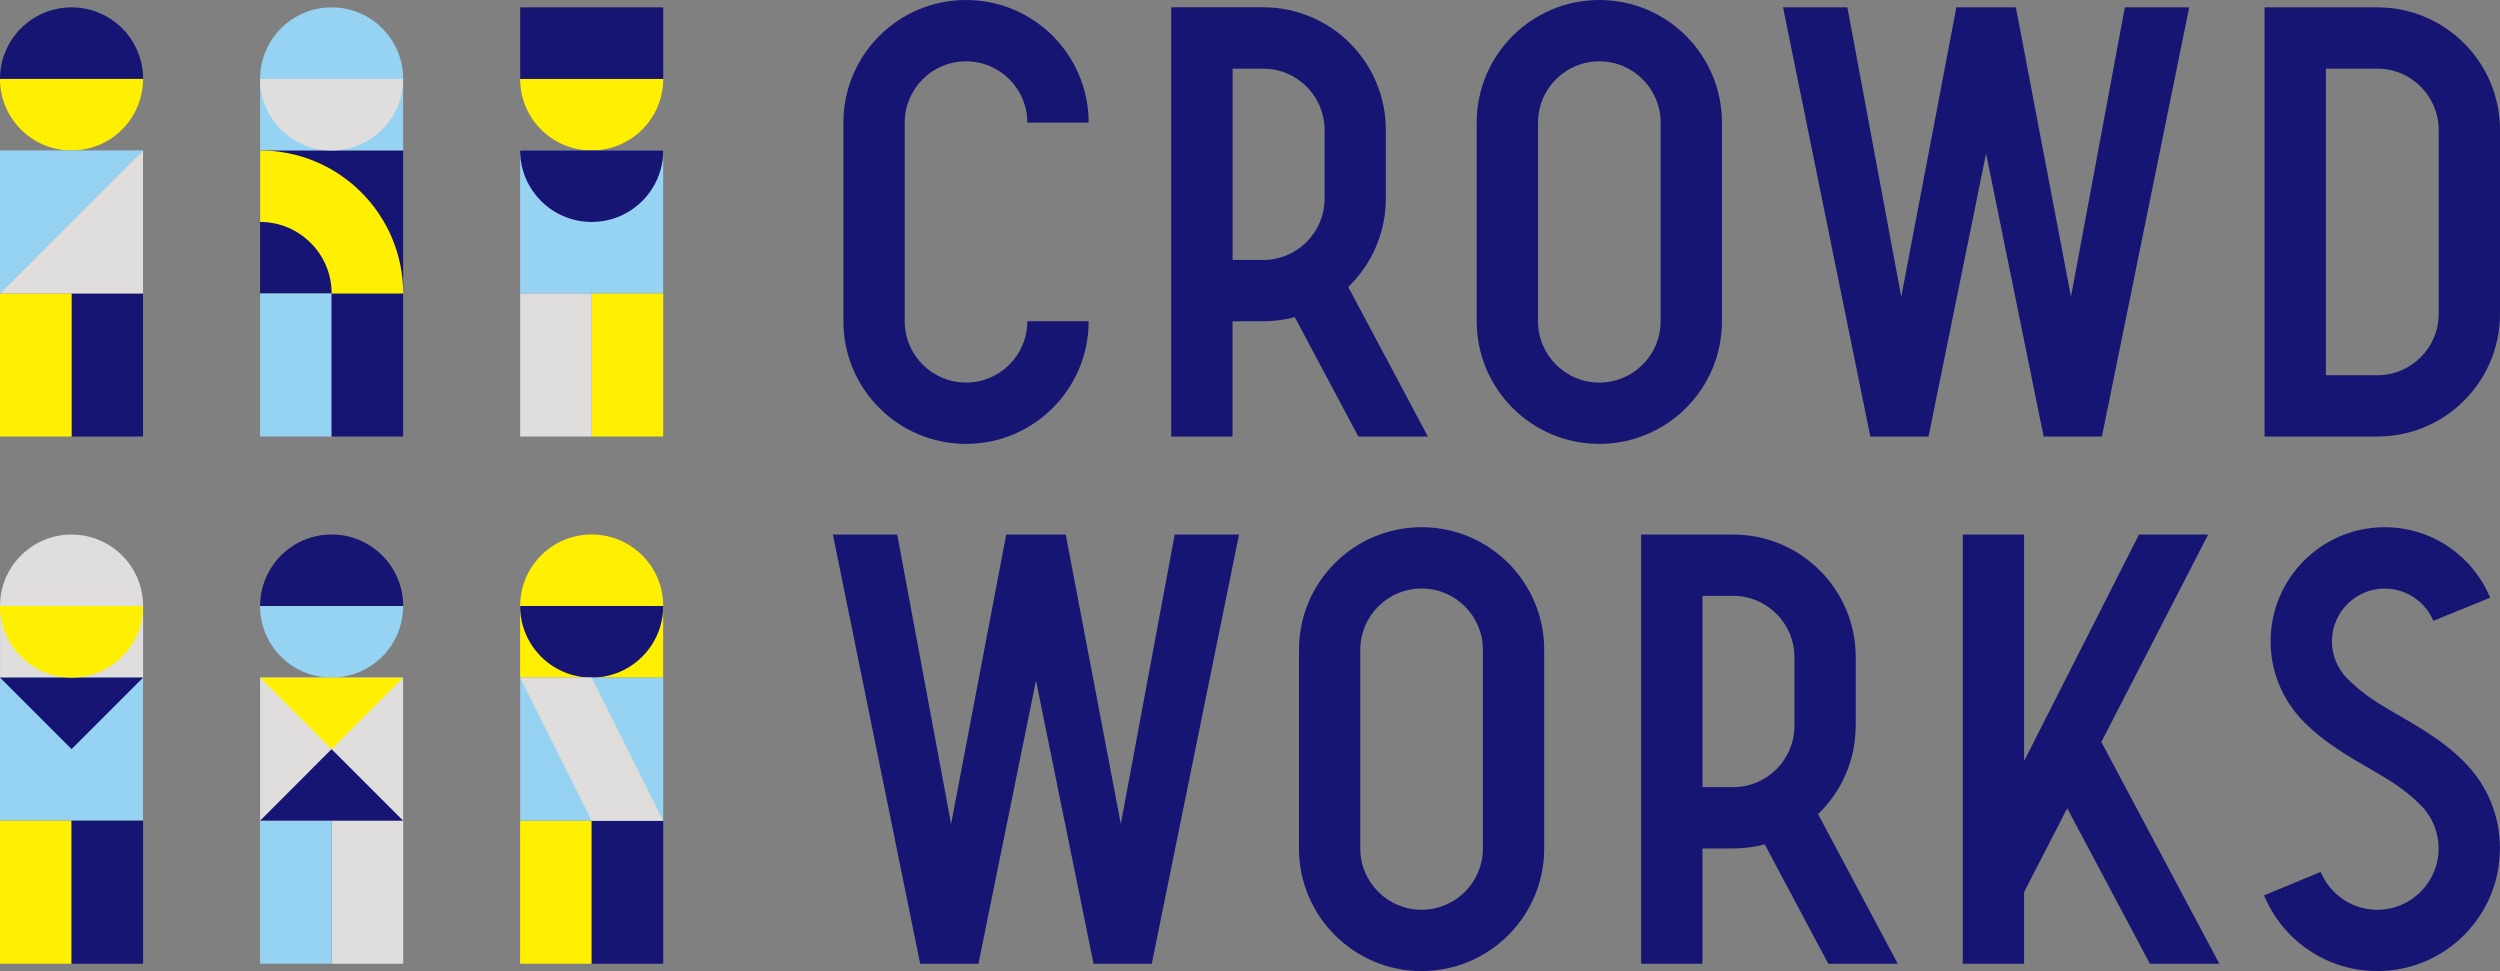 <?xml version="1.0" encoding="UTF-8"?><svg xmlns="http://www.w3.org/2000/svg" viewBox="0 0 346.6 134.63"><rect x="0" y="0" width="346.6" height="134.63" fill="#808080" stroke="none"/><defs><style>.d{fill:#ffef00;}.e{fill:#96d3f2;}.f{fill:#e0dedd;}.g{fill:#161573;}</style></defs><g id="a"/><g id="b"><g id="c"><g><path class="g" d="M0,10.94C0,5.46,4.44,1.02,9.92,1.02s9.92,4.44,9.92,9.92H0Z"/><path class="f" d="M0,84.02C0,78.55,4.44,74.11,9.92,74.11s9.92,4.44,9.92,9.92H0Z"/><path class="d" d="M19.83,10.94c0,5.48-4.44,9.92-9.92,9.92S0,16.41,0,10.94H19.83Z"/><rect class="g" x="9.92" y="40.69" width="9.92" height="19.83" transform="translate(29.75 101.21) rotate(180)"/><rect class="d" x="0" y="40.69" width="9.92" height="19.83" transform="translate(9.92 101.21) rotate(180)"/><path class="d" d="M91.95,10.94c0,5.48-4.44,9.92-9.92,9.92s-9.92-4.44-9.92-9.92h19.83Z"/><rect class="e" x="72.11" y="20.85" width="19.83" height="19.83"/><rect class="d" x="82.03" y="40.69" width="9.92" height="19.83" transform="translate(173.98 101.21) rotate(180)"/><rect class="f" x="72.11" y="40.69" width="9.92" height="19.83" transform="translate(154.15 101.21) rotate(180)"/><rect class="g" x="77.07" y="-3.94" width="9.92" height="19.83" transform="translate(88.01 -76.05) rotate(90)"/><rect class="g" x="36.06" y="20.85" width="19.83" height="19.83"/><path class="e" d="M36.06,10.94c0-5.48,4.44-9.92,9.92-9.92s9.92,4.44,9.92,9.92h-19.83Z"/><rect class="e" x="36.06" y="40.69" width="9.92" height="19.83"/><rect class="g" x="45.97" y="40.69" width="9.92" height="19.83"/><rect class="e" x="41.02" y="5.98" width="9.92" height="19.83" transform="translate(30.08 61.87) rotate(-90)"/><path class="f" d="M55.89,10.94c0,5.48-4.44,9.92-9.92,9.92s-9.92-4.44-9.92-9.92h19.83Z"/><path class="d" d="M36.06,20.85v9.92c5.48,0,9.92,4.44,9.92,9.92h9.92c0-10.95-8.88-19.83-19.83-19.83Z"/><polygon class="e" points="19.84 20.85 0 20.85 0 40.69 9.92 30.77 19.84 20.85"/><path class="g" d="M91.95,20.85c0,5.48-4.44,9.92-9.92,9.92s-9.92-4.44-9.92-9.92h19.83Z"/><path class="g" d="M238.73,44.54h0V17c0-9.39-7.61-17-17-17s-17,7.61-17,17v27.54h0c0,9.39,7.61,17,17,17s17-7.61,17-17Zm-17,8.5c-4.69,0-8.5-3.81-8.5-8.5V17c0-4.69,3.81-8.5,8.5-8.5s8.5,3.81,8.5,8.5v27.54c0,4.69-3.81,8.5-8.5,8.5Z"/><path class="g" d="M197.09,73.09c-9.39,0-17,7.61-17,17h0v27.54h0c0,9.39,7.61,17,17,17s17-7.61,17-17v-27.54c0-9.39-7.61-17-17-17Zm8.5,44.54c0,4.69-3.81,8.5-8.5,8.5s-8.5-3.81-8.5-8.5v-27.54c0-4.69,3.81-8.5,8.5-8.5s8.5,3.81,8.5,8.5v27.54Z"/><path class="g" d="M329.6,1.02h-15.64V60.52h15.64c9.39,0,17-7.61,17-17V18.02c0-9.39-7.61-17-17-17Zm0,51h-7.14V9.52h7.14c4.69,0,8.5,3.81,8.5,8.5v25.5c0,4.69-3.81,8.5-8.5,8.5Z"/><path class="g" d="M346.6,117.63c0-4.35-1.66-8.7-4.98-12.02-3.52-3.52-7.35-5.37-11.37-7.8-1.69-1.02-3.3-2.22-4.8-3.72-1.33-1.33-2.15-3.16-2.15-5.17,0-4.04,3.28-7.32,7.32-7.32,3.03,0,5.63,1.85,6.74,4.47l7.88-3.21c-2.38-5.73-8.03-9.77-14.62-9.77-8.74,0-15.82,7.08-15.82,15.82,0,4.37,1.77,8.32,4.63,11.19,3.52,3.52,7.35,5.37,11.37,7.8,1.69,1.02,3.3,2.22,4.8,3.72h0c1.66,1.66,2.49,3.83,2.49,6.01,0,4.69-3.81,8.5-8.5,8.5-2.35,0-4.47-.95-6.01-2.49h0c-.79-.8-1.42-1.74-1.84-2.76l-7.85,3.25c.85,2.05,2.09,3.93,3.68,5.52,3.08,3.08,7.33,4.98,12.02,4.98,9.39,0,17-7.61,17-17h0Z"/><path class="g" d="M133.93,61.54c9.39,0,17-7.61,17-17h-8.5c0,4.69-3.81,8.5-8.5,8.5s-8.5-3.81-8.5-8.5V17c0-4.69,3.81-8.5,8.5-8.5s8.5,3.81,8.5,8.5h8.5c0-9.39-7.61-17-17-17s-17,7.61-17,17v27.54c0,9.39,7.61,17,17,17Z"/><polygon class="g" points="155.39 114.23 147.75 74.11 139.5 74.11 131.86 114.23 124.39 74.11 115.47 74.11 127.57 133.61 135.47 133.61 135.65 133.61 143.63 94.37 151.61 133.61 151.78 133.61 159.68 133.61 171.78 74.11 162.86 74.11 155.39 114.23"/><polygon class="g" points="283.33 60.52 283.51 60.52 290.81 60.52 291.41 60.52 303.51 1.02 294.59 1.02 287.12 41.14 279.48 1.02 271.23 1.02 263.59 41.14 256.12 1.02 247.2 1.02 259.3 60.52 259.9 60.52 267.2 60.52 267.37 60.52 275.35 21.29 283.33 60.52"/><path class="g" d="M257.28,100.63v-9.52c0-9.39-7.61-17-17-17h-12.75v59.5h8.5v-15.98h4.25c1.52,0,2.98-.2,4.38-.57l8.81,16.55h9.63l-11.04-20.74c3.21-3.09,5.21-7.43,5.21-12.25Zm-21.25,8.5v-26.52h4.25c4.69,0,8.5,3.81,8.5,8.5v9.52c0,4.69-3.81,8.5-8.5,8.5h-4.25Z"/><path class="g" d="M188.33,60.52h9.63l-11.04-20.74c3.21-3.09,5.21-7.43,5.21-12.25v-9.52c0-9.39-7.61-17-17-17h-12.75V60.52h8.5v-15.98h4.25c1.52,0,2.98-.2,4.38-.57l8.81,16.55Zm-17.44-24.48V9.52h4.25c4.69,0,8.5,3.81,8.5,8.5v9.52c0,4.69-3.81,8.5-8.5,8.5h-4.25Z"/><polygon class="g" points="306.14 74.11 296.55 74.11 280.62 105.51 280.62 74.11 272.12 74.11 272.12 133.61 280.62 133.61 280.62 123.67 280.62 123.67 286.6 112.06 298.06 133.61 307.69 133.61 291.33 102.87 306.14 74.11"/><rect class="f" x="4.96" y="79.07" width="9.92" height="19.83" transform="translate(-79.06 98.9) rotate(-90)"/><rect class="e" x="0" y="93.94" width="19.83" height="19.83"/><polygon class="g" points="9.92 103.86 19.84 93.94 0 93.94 9.92 103.86"/><path class="d" d="M19.84,84.02c0,5.48-4.44,9.92-9.92,9.92S0,89.5,0,84.02H19.84Z"/><rect class="f" x="45.97" y="113.78" width="9.92" height="19.83" transform="translate(101.87 247.39) rotate(180)"/><rect class="e" x="36.06" y="113.78" width="9.92" height="19.83" transform="translate(82.03 247.39) rotate(180)"/><rect class="d" x="72.11" y="113.78" width="9.92" height="19.83"/><rect class="f" x="36.06" y="93.94" width="19.83" height="19.83" transform="translate(91.95 207.72) rotate(180)"/><path class="e" d="M55.89,84.02c0,5.48-4.44,9.92-9.92,9.92s-9.92-4.44-9.92-9.92h19.83Z"/><rect class="g" x="82.03" y="113.78" width="9.92" height="19.83"/><path class="g" d="M36.06,84.02c0-5.48,4.44-9.92,9.92-9.92s9.92,4.44,9.92,9.92h-19.83Z"/><path class="d" d="M72.11,84.02c0-5.48,4.44-9.92,9.92-9.92s9.92,4.44,9.92,9.92h-19.83Z"/><rect class="d" x="77.07" y="79.07" width="9.92" height="19.83" transform="translate(171.01 6.95) rotate(90)"/><path class="g" d="M91.95,84.02c0,5.48-4.44,9.92-9.92,9.92s-9.92-4.44-9.92-9.92h19.83Z"/><rect class="e" x="72.11" y="93.94" width="19.83" height="19.83" transform="translate(164.06 207.72) rotate(-180)"/><rect class="d" x="0" y="113.78" width="9.92" height="19.83"/><rect class="g" x="9.92" y="113.78" width="9.92" height="19.83"/><polygon class="d" points="45.97 103.86 55.89 93.94 36.06 93.94 45.97 103.86"/><polygon class="g" points="45.97 103.86 36.06 113.78 55.89 113.78 45.97 103.86"/><polygon class="f" points="72.11 93.94 82.03 93.94 91.95 113.78 82.03 113.78 72.11 93.94"/><polygon class="f" points="19.83 40.69 0 40.69 19.83 20.85 19.83 40.69"/></g></g></g></svg>